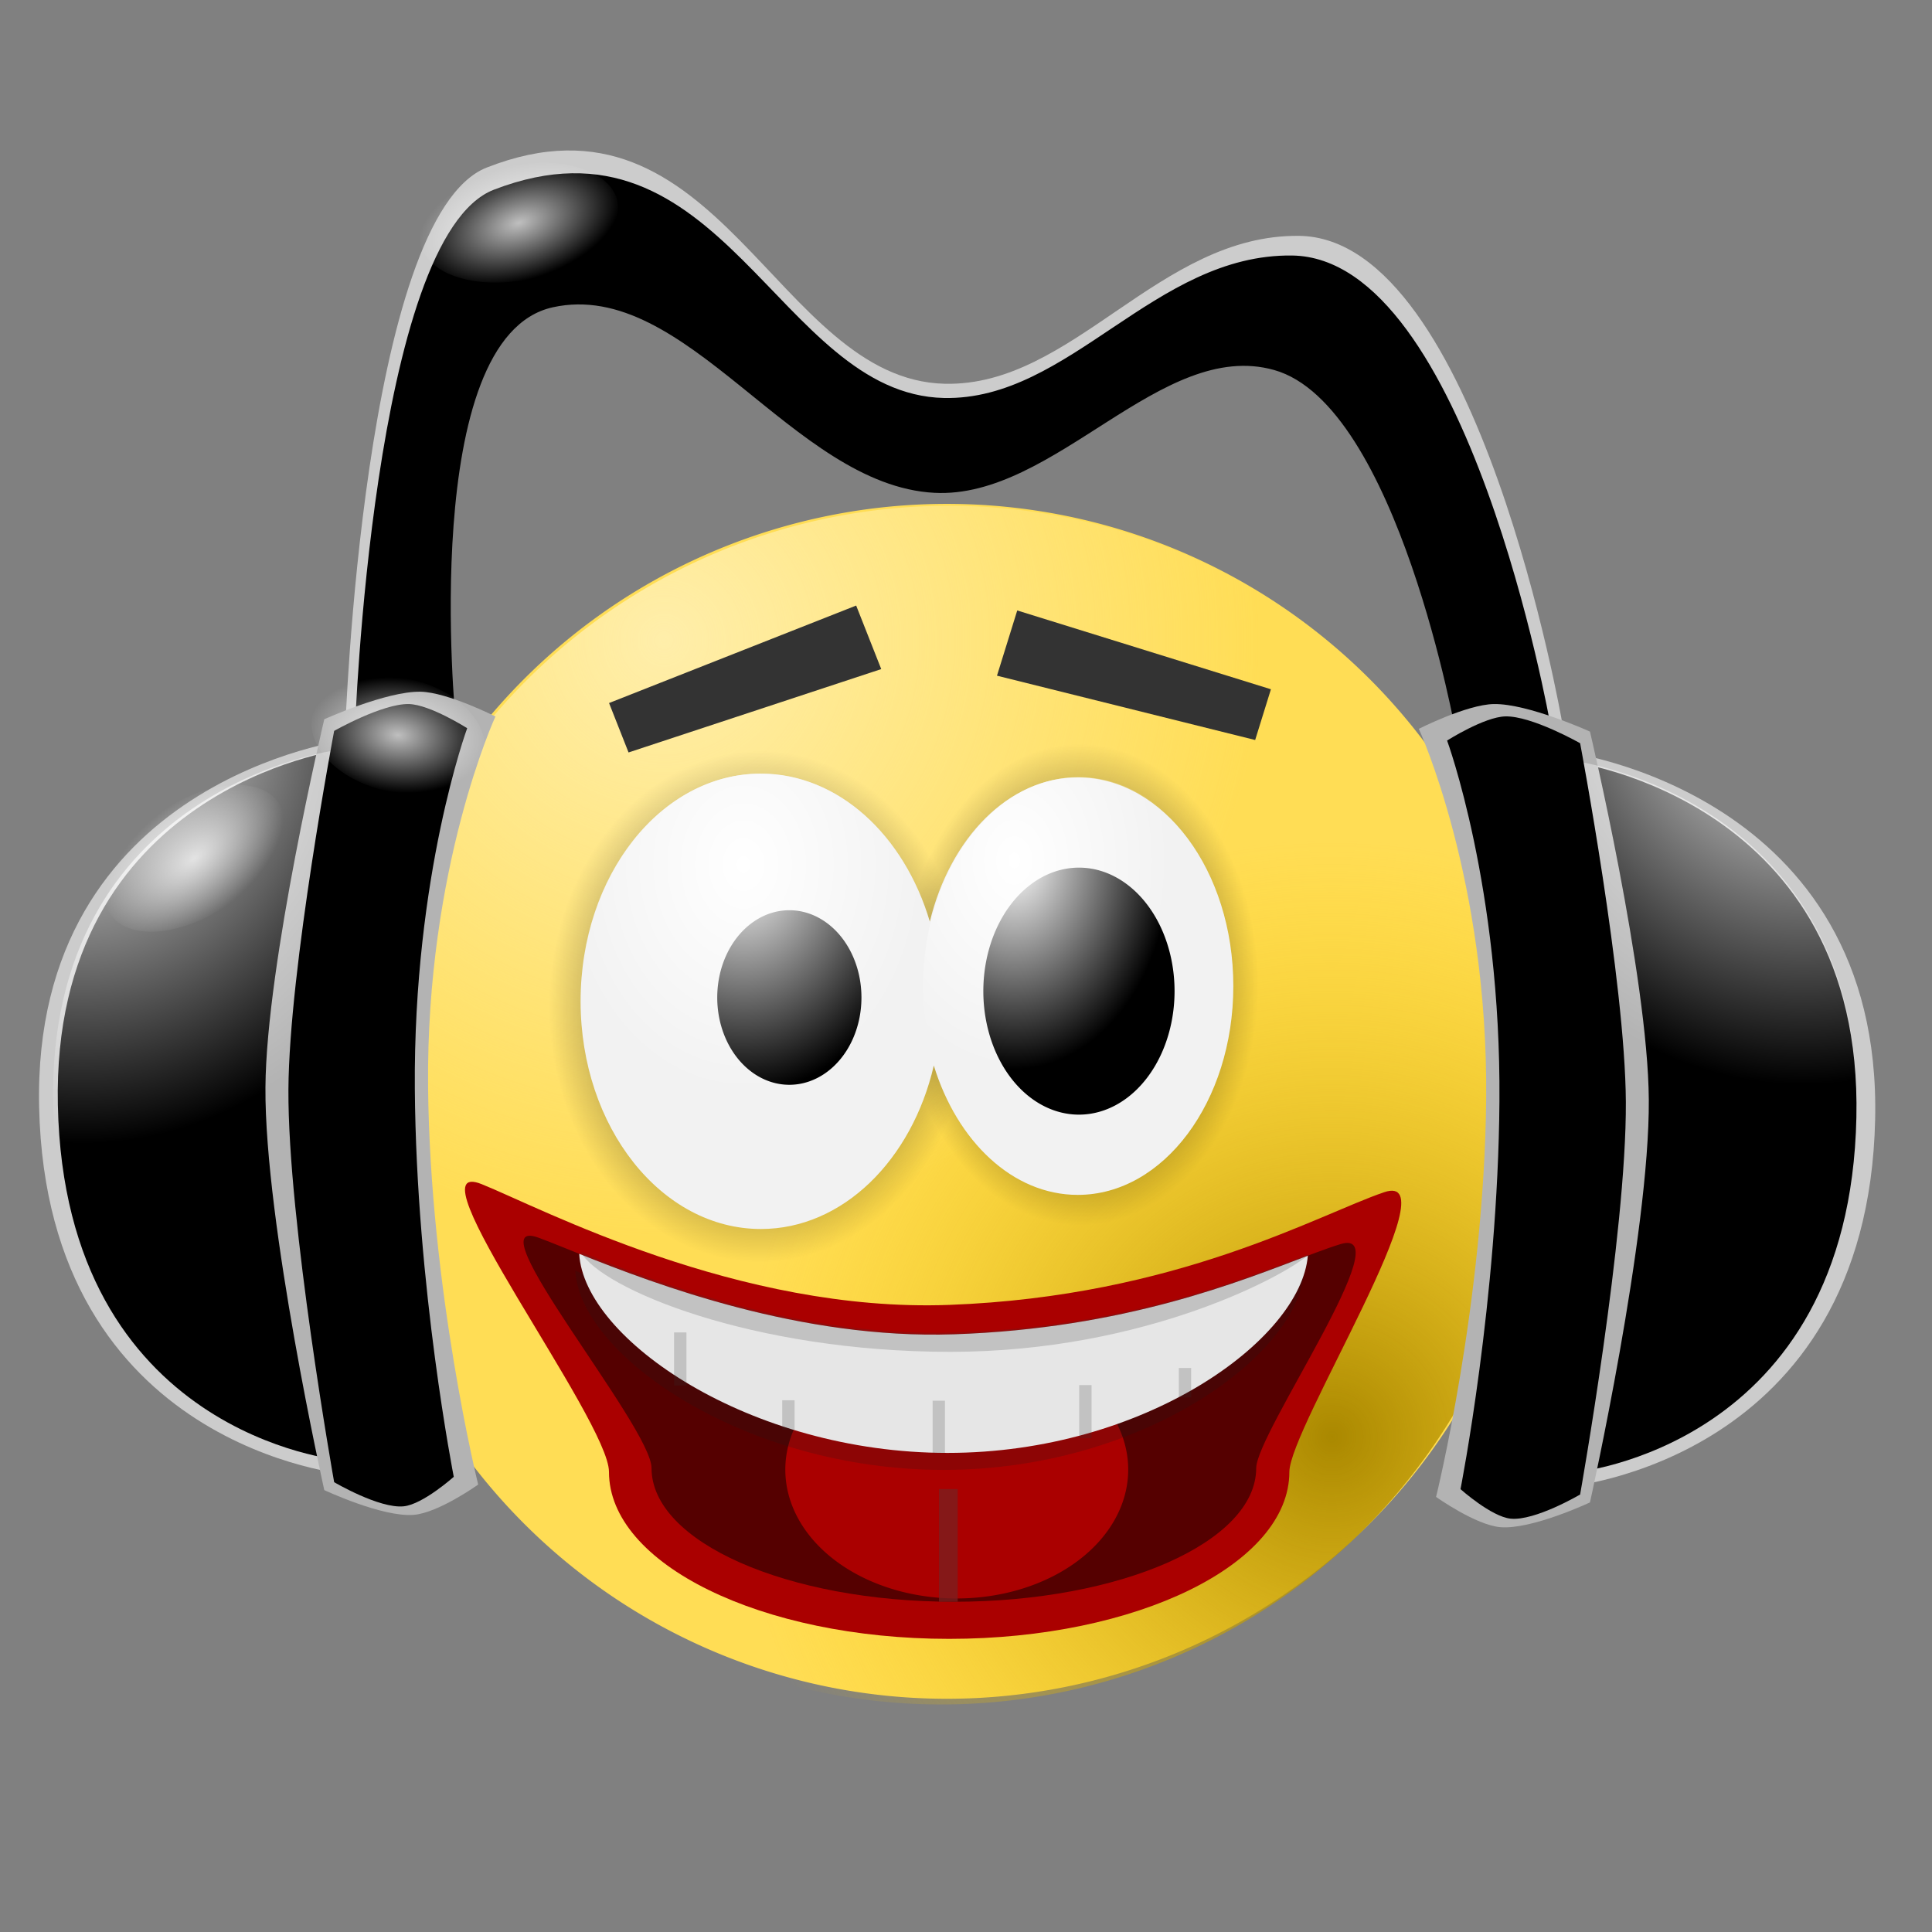 <?xml version="1.0" encoding="UTF-8" standalone="no"?><!-- Created with Inkscape (http://www.inkscape.org/) --><svg xmlns:dc="http://purl.org/dc/elements/1.1/" xmlns:cc="http://creativecommons.org/ns#" xmlns:rdf="http://www.w3.org/1999/02/22-rdf-syntax-ns#" xmlns:svg="http://www.w3.org/2000/svg" xmlns="http://www.w3.org/2000/svg" xmlns:xlink="http://www.w3.org/1999/xlink" xmlns:sodipodi="http://sodipodi.sourceforge.net/DTD/sodipodi-0.dtd" xmlns:inkscape="http://www.inkscape.org/namespaces/inkscape" version="1.1" width="400" height="400" id="svg2"><rect width="100%" height="100%" fill="#808080" stroke="none"/><sodipodi:namedview pagecolor="#ffffff" bordercolor="#666666" borderopacity="1" objecttolerance="10" gridtolerance="10" guidetolerance="10" showgrid="false"/><defs><linearGradient id="0"><stop stop-color="#fff"/><stop offset="1" stop-color="#fff" stop-opacity="0"/></linearGradient><radialGradient cx="317.55" cy="344.61" r="257.14" fx="317.55" fy="344.61" id="5" gradientUnits="userSpaceOnUse" gradientTransform="matrix(1 0 0 1.011 0-6.04)"><stop stop-color="#fea"/><stop offset="1" stop-color="#fea" stop-opacity="0"/></radialGradient><radialGradient cx="608.16" cy="685.83" r="257.14" fx="608.16" fy="685.83" id="6" gradientUnits="userSpaceOnUse" gradientTransform="matrix(1 0 0 1.011 0-6.04)"><stop stop-color="#a80"/><stop offset="1" stop-color="#fc0" stop-opacity="0"/></radialGradient><radialGradient cx="338.57" cy="162.36" r="58.57" fx="338.57" fy="162.36" id="7" gradientUnits="userSpaceOnUse" gradientTransform="matrix(1 0 0 1.341 0-55.44)"><stop/><stop offset="1" stop-opacity="0"/></radialGradient><radialGradient cx="333.02" cy="127.22" r="58.57" fx="333.02" fy="127.22" id="4" xlink:href="#0" gradientUnits="userSpaceOnUse" gradientTransform="matrix(1 0 0 1.341 0-55.44)"/><radialGradient cx="314.29" cy="127.22" r="58.57" fx="314.29" fy="127.22" id="8" xlink:href="#0" gradientUnits="userSpaceOnUse" gradientTransform="matrix(1 0 0 1.341 0-55.44)"/><radialGradient cx="94.77" cy="120.23" r="53.18" fx="94.77" fy="120.23" id="1" xlink:href="#0" gradientUnits="userSpaceOnUse" gradientTransform="matrix(-2.652-.035-.039 2.969 975.28-337.56)"/><radialGradient cx="91.21" cy="129.03" r="53.18" fx="91.21" fy="129.03" id="3" xlink:href="#0" gradientUnits="userSpaceOnUse" gradientTransform="matrix(2.652-.035.039 2.969-176.25-341.6)"/><radialGradient cx="63.13" cy="117.14" r="20.708" fx="63.13" fy="117.14" id="2" xlink:href="#0" gradientUnits="userSpaceOnUse" gradientTransform="matrix(.972-.074.127 1.391-13.05-41.08)"/></defs><g transform="matrix(.55 0 0 .55-22-119.95)"><path d="m697.143 543.791a257.143 260 0 1 1 -514.286 0 257.143 260 0 1 1 514.286 0" transform="matrix(.875 0 0 .865 11.429 162.29)" fill="#fd5"/><path d="m697.143 543.791a257.143 260 0 1 1 -514.286 0 257.143 260 0 1 1 514.286 0" transform="matrix(.875 0 0 .865 12.143 163)" fill="url(#5)"/><path d="m697.143 543.791a257.143 260 0 1 1 -514.286 0 257.143 260 0 1 1 514.286 0" transform="matrix(.875 0 0 .865 9.286 164.43)" fill="url(#6)"/><g fill="url(#7)"><path d="m397.143 162.362a58.571 78.571 0 1 1 -117.143 0 58.571 78.571 0 1 1 117.143 0" transform="matrix(1.147 0 0 1.154 58.17 401.48)"/><path d="m397.143 162.362a58.571 78.571 0 1 1 -117.143 0 58.571 78.571 0 1 1 117.143 0" transform="matrix(1.357 0 0 1.226-133.32 398.09)"/></g><path d="m326.43 509.29c-37.476 0-67.875 38.38-67.875 85.72 0 47.34 30.399 85.72 67.875 85.72 30.827 0 56.829-25.969 65.09-61.53 8.769 28.565 29.73 48.688 54.19 48.688 32.35 0 58.56-35.2 58.56-78.59 0-43.39-26.21-78.56-58.56-78.56-26.02 0-48.06 22.787-55.688 54.28-9.629-32.539-34.475-55.719-63.59-55.719" fill="#f2f2f2"/><path d="m525.36 772.16c0 34.715-57.33 62.857-128.06 62.857-70.73 0-128.06-28.14-128.06-62.857 0-19.424-76.14-119.65-47.934-108.32 22.249 8.936 96.52 48.42 176 45.46 85.76-3.187 138.85-33.988 163.76-42.42 26.07-8.82-35.702 88.93-35.702 105.28" fill="#a00"/><path d="m458.571 453.791a27.143 32.857 0 1 1 -54.286 0 27.143 32.857 0 1 1 54.286 0" transform="translate(-94.29 139.8)"/><g fill="#333"><path d="m422.92 447.89l95.5 29.665-5.933 19.1-97.19-24.21 7.628-24.557"/><path d="m362.29 446.04l-93.02 36.697 7.339 18.605 95.12-31.382-9.436-23.92"/></g><path d="m512.88 770.72c0 27.798-50.957 50.33-113.81 50.33-62.858 0-113.81-22.535-113.81-50.33 0-15.554-67.67-95.81-42.602-86.74 19.774 7.156 85.79 38.769 156.42 36.404 76.22-2.552 123.4-27.22 145.54-33.966 23.17-7.06-31.73 71.21-31.73 84.3" fill="#500"/><path d="m287.893 754.872a61.114 48.992 0 1 1 -122.228 0 61.114 48.992 0 1 1 122.228 0" transform="matrix(1.056 0 0 .99 160.68 23.982)" opacity=".5" fill="#f00"/><path d="m256.56 696.46c1.804 32.06 64.02 74.955 138.67 74.955 74.09 0 132.95-42.512 135.62-74.24-25.345 9.58-68.83 27.436-133.27 29.594-57.62 1.929-112.15-18.742-141.02-30.31" opacity=".2" fill="#1a1a1a"/><path d="m258.03 690.06c1.804 32.06 64.02 74.955 138.67 74.955 74.09 0 132.95-42.512 135.62-74.24-25.345 9.58-68.83 27.436-133.27 29.594-57.62 1.929-112.15-18.742-141.02-30.31" fill="#e6e6e6"/><path d="m458.571 453.791a27.143 32.857 0 1 1 -54.286 0 27.143 32.857 0 1 1 54.286 0" transform="matrix(1.326 0 0 1.415-125.92-50.925)"/><path d="m397.143 162.362a58.571 78.571 0 1 1 -117.143 0 58.571 78.571 0 1 1 117.143 0" transform="matrix(1.159 0 0 1.091-66.09 417.92)" fill="url(#4)"/><path d="m397.143 162.362a58.571 78.571 0 1 1 -117.143 0 58.571 78.571 0 1 1 117.143 0" transform="translate(107.52 426.84)" fill="url(#8)"/><g fill="#333"><path d="m258.58 689.39c7.865 13.882 64.52 37.58 139.18 37.58 74.09 0 127.39-29.38 135.12-36.861-25.345 9.58-68.83 27.436-133.27 29.594-57.62 1.929-112.15-18.742-141.02-30.31" opacity=".2"/><path opacity=".2" d="m391.07 745.37h4.643v19.643h-4.643z"/><path opacity=".2" d="m334.46 745.2h4.643v11.07h-4.643z"/><path opacity=".2" d="m446.25 739.48h4.643v20h-4.643z"/><path opacity=".2" d="m293.75 719.66h4.643v20h-4.643z"/><path opacity=".2" d="m483.75 733.05h4.643v11.07h-4.643z"/></g><path opacity=".75" fill="#782121" d="m393.45 778.61h7.07v42.43h-7.07z"/></g><g transform="matrix(.55 0 0 .55-22 128.85)"><path d="m171.04 320.8c0 0-113.45-9.528-116.31-138.3-2.778-123.31 116.31-138.3 116.31-138.3 0 0 0 276.61 0 276.61" fill="#ccc"/><path d="m168.09 315.36c0 0-103.7-9.208-106.31-133.66-2.539-119.17 106.31-133.66 106.31-133.66 0 0 0 267.32 0 267.32"/><path d="m223.23-171.2c87.35-34.33 108.85 79.939 172.43 81.39 48.2 1.1 80.69-56.32 133.41-55.674 67.49.845 99.02 183.4 99.02 183.4l-36.02 4.285c0 0-22.497-129.31-69.812-142.93-43.3-12.469-84.02 50.47-130.24 47.988-54.35-2.917-94.96-84.01-146.21-72.51-51.754 11.615-37.23 161.68-37.23 161.68l-38.639 4.648c0 0 6.583-193.92 53.29-212.28" fill="#ccc"/><path d="m225.91-162.86c85.81-33.07 106.93 77 169.38 78.4 47.35 1.059 79.27-54.25 131.06-53.628 66.3.814 97.27 176.66 97.27 176.66l-35.38 4.128c0 0-22.1-124.55-68.58-137.68-42.537-12.01-82.54 48.613-127.94 46.22-53.4-2.81-93.28-80.92-143.63-69.84-50.841 11.188-36.572 155.74-36.572 155.74l-37.958 4.477c0 0 6.467-186.79 52.35-204.48"/><path d="m162.08 36.479c0 0 23.406-10.614 36.23-10.364 10.172.198 28.19 9.328 28.19 9.328 0 0-26.14 56.627-25.355 139.37.721 76.48 18.857 149.76 18.857 149.76 0 0-14.944 10.663-24.295 11.401-11.812.932-33.634-9.328-33.634-9.328 0 0-22.499-100.75-22.15-151.63.317-46.55 22.15-138.53 22.15-138.53" fill="#b3b3b3"/><path d="m166.32 315.46c0 0-103.7-9.208-106.31-133.66-2.539-119.17 106.31-133.66 106.31-133.66 0 0 0 267.32 0 267.32" fill="url(#3)"/><path d="m165.79 40.861c0 0 18.19-10.345 28.16-10.1 7.906.193 21.914 9.09 21.914 9.09 0 0-20.314 55.19-19.707 135.83.56 74.54 14.657 145.97 14.657 145.97 0 0-11.616 10.393-18.884 11.11-9.181.908-26.14-9.09-26.14-9.09 0 0-17.487-98.19-17.218-147.79.246-45.37 17.218-135.02 17.218-135.02"/><path d="m629.56 325.45c0 0 113.45-9.528 116.31-138.3 2.778-123.31-116.31-138.3-116.31-138.3 0 0 0 276.61 0 276.61" fill="#ccc"/><path d="m632.5 320.01c0 0 103.7-9.208 106.31-133.66 2.539-119.17-106.31-133.66-106.31-133.66 0 0 0 267.32 0 267.32"/><path d="m638.51 41.12c0 0-23.406-10.614-36.23-10.364-10.172.198-28.19 9.328-28.19 9.328 0 0 26.14 56.627 25.355 139.37-.721 76.48-18.857 149.76-18.857 149.76 0 0 14.944 10.663 24.295 11.401 11.812.932 33.634-9.328 33.634-9.328 0 0 22.499-100.75 22.15-151.63-.317-46.55-22.15-138.53-22.15-138.53" fill="#b3b3b3"/><path d="m632.72 319.5c0 0 103.7-9.208 106.31-133.66 2.539-119.17-106.31-133.66-106.31-133.66 0 0 0 267.32 0 267.32" fill="url(#1)"/><path d="m634.81 45.504c0 0-18.19-10.345-28.16-10.1-7.906.193-21.914 9.09-21.914 9.09 0 0 20.314 55.19 19.707 135.83-.56 74.54-14.657 145.97-14.657 145.97 0 0 11.616 10.393 18.884 11.11 9.181.908 26.14-9.09 26.14-9.09 0 0 17.487-98.19 17.218-147.79-.246-45.37-17.218-135.02-17.218-135.02"/><g fill="url(#2)"><path d="m83.843 117.137a20.708 27.274 0 1 1 -41.416 0 20.708 27.274 0 1 1 41.416 0" transform="matrix(.729.865-1.254.503 336.23-264)" opacity=".75"/><path d="m83.843 117.137a20.708 27.274 0 1 1 -41.416 0 20.708 27.274 0 1 1 41.416 0" transform="matrix(.729.865-1.254.503 604.93-239.75)" opacity=".75"/><path d="m83.843 117.137a20.708 27.274 0 1 1 -41.416 0 20.708 27.274 0 1 1 41.416 0" transform="matrix(.995.538-.984.926 165.58-53.6)" opacity=".75"/><path d="m83.843 117.137a20.708 27.274 0 1 1 -41.416 0 20.708 27.274 0 1 1 41.416 0" transform="matrix(.314 1.071-1.17.01 727.86-19.458)" opacity=".75"/><path d="m83.843 117.137a20.708 27.274 0 1 1 -41.416 0 20.708 27.274 0 1 1 41.416 0" transform="matrix(.314 1.071-1.17.01 307.07-26.393)" opacity=".75"/></g></g></svg>